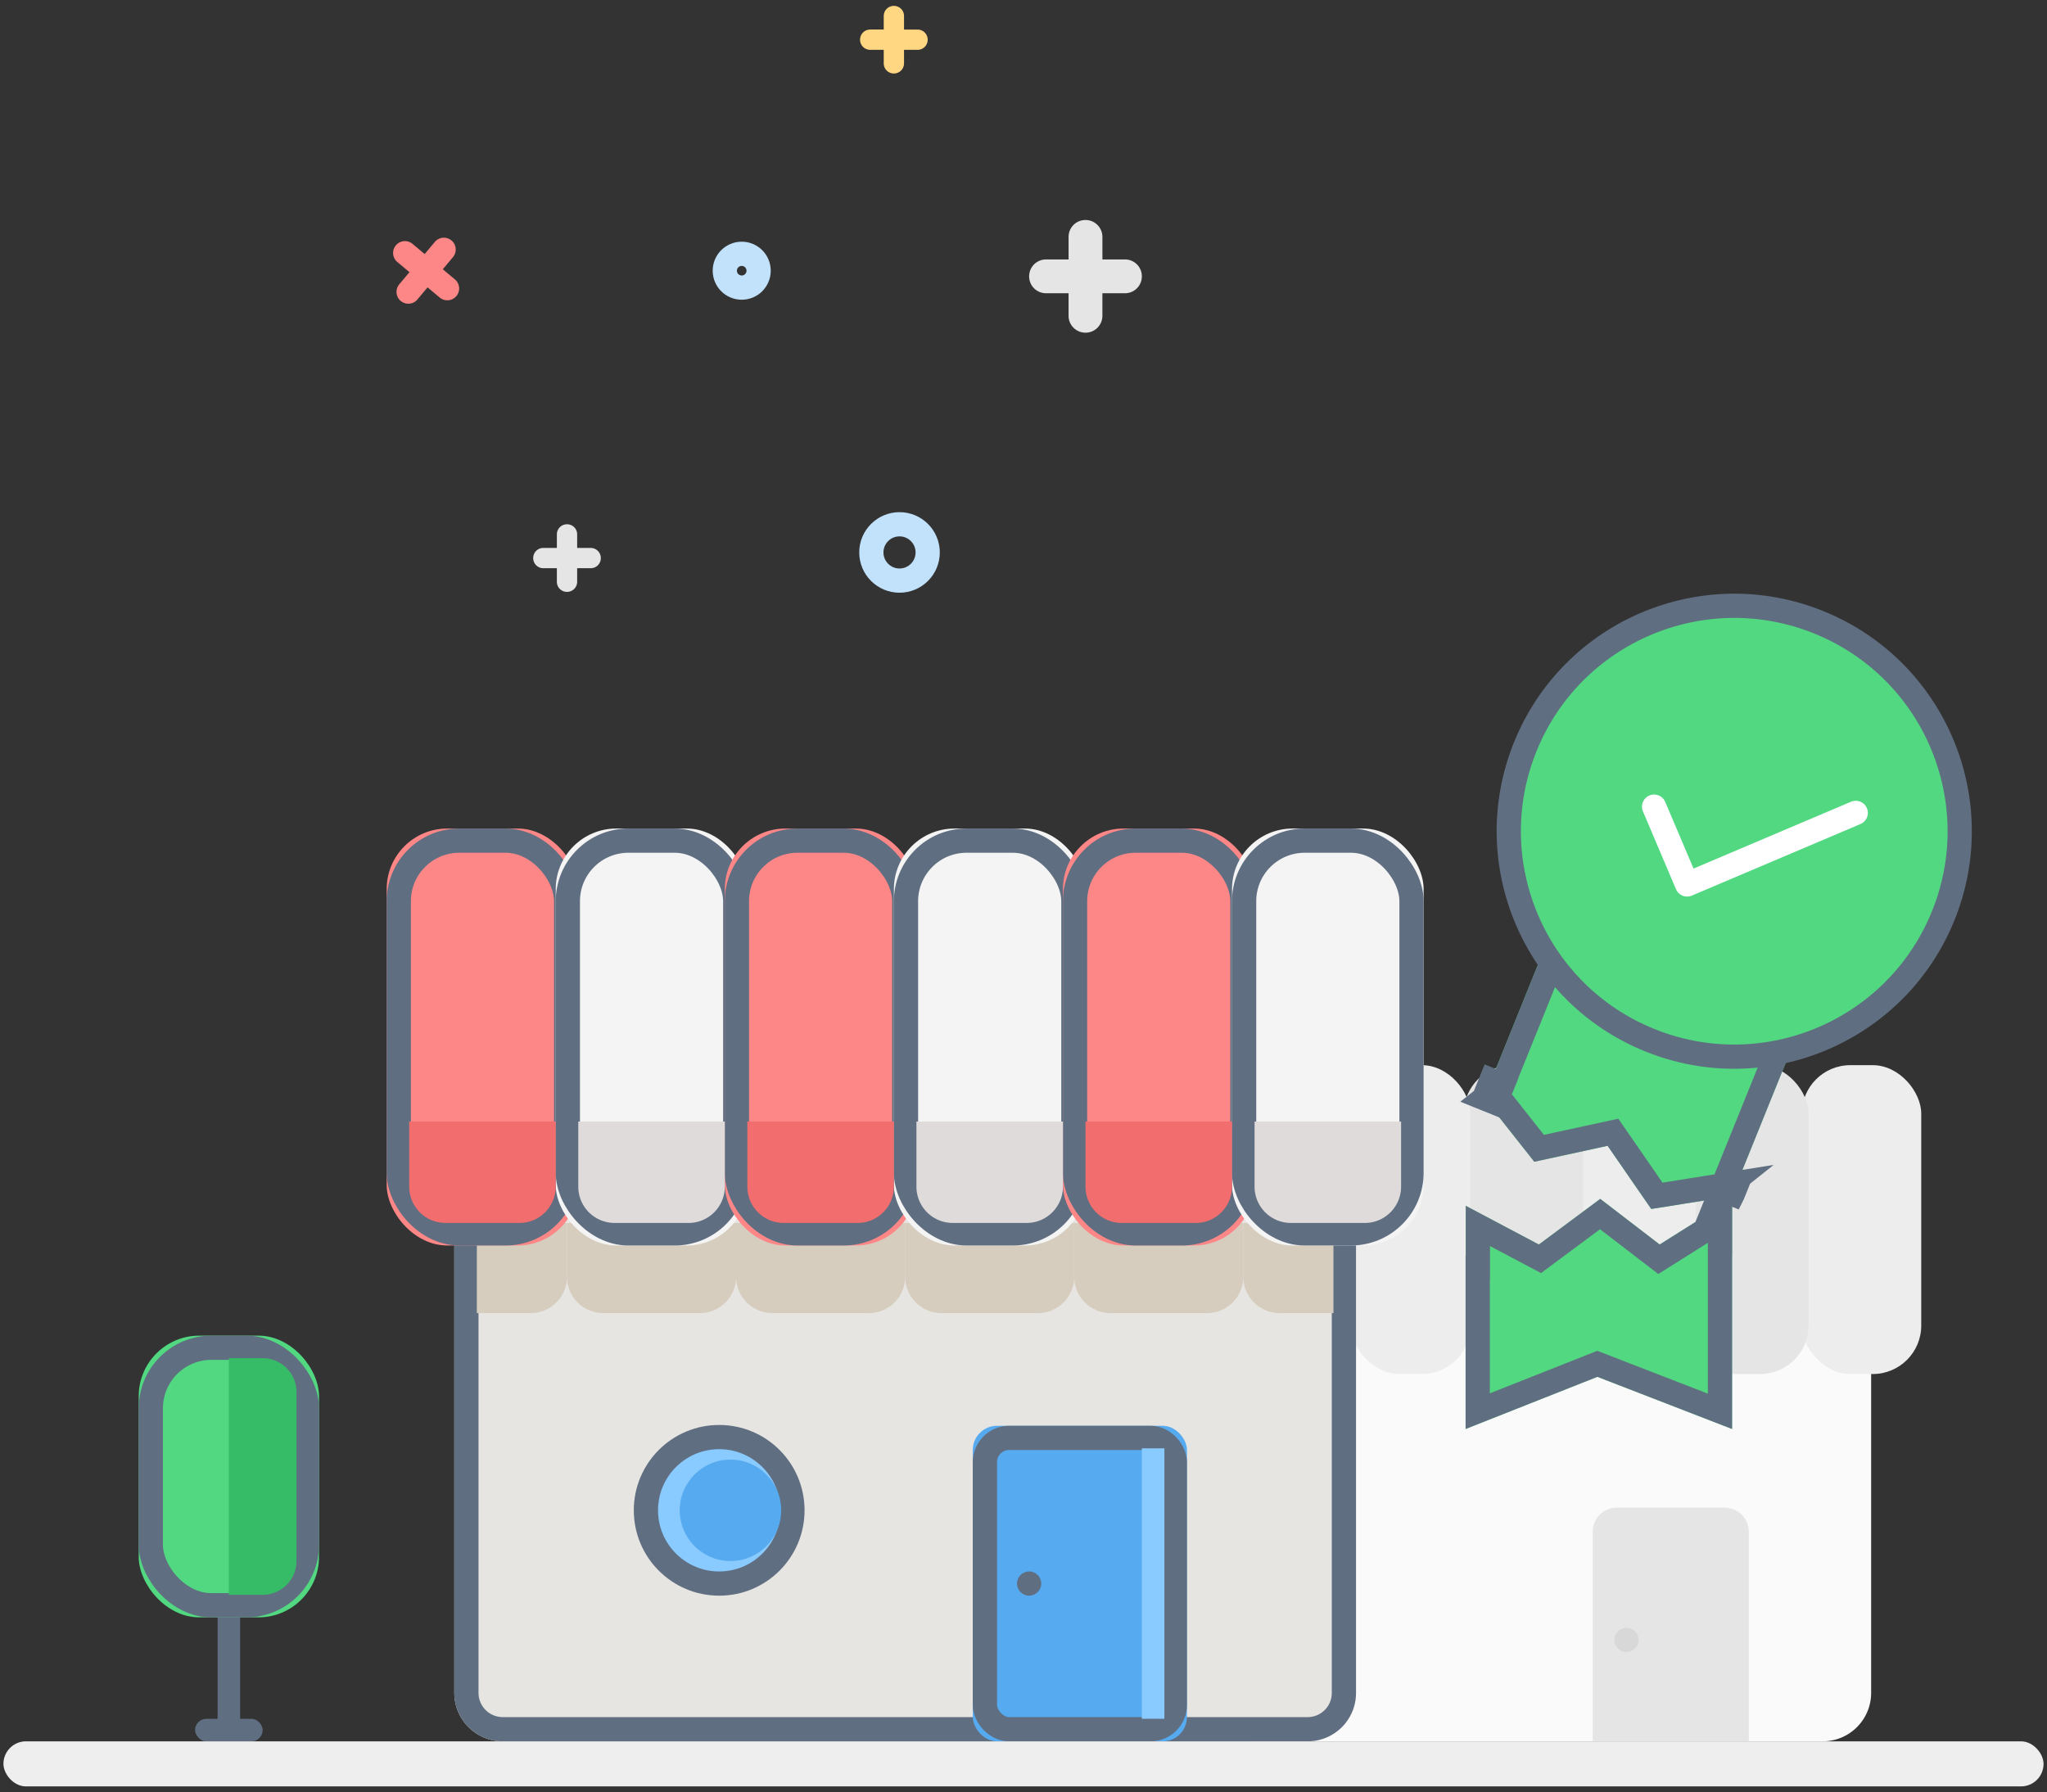 <svg xmlns="http://www.w3.org/2000/svg" xmlns:xlink="http://www.w3.org/1999/xlink" width="169" height="148" viewBox="0 0 169 148">
    <rect x="0" y="0" width="169" height="148" fill="#333333" stroke="none"/>
    <defs>
        <rect id="a" width="11.718" height="25.504" rx="5"/>
        <path id="b" d="M21.403 89.476c0-1.106.888-2.004 1.991-2.004h70.462a2 2 0 0 1 1.992 2.004v49.837a3.993 3.993 0 0 1-4.003 3.993h-66.44a4.002 4.002 0 0 1-4.002-3.993V89.476z"/>
        <rect id="c" width="17.681" height="26.056" x="64.209" y="117.25" rx="2"/>
        <rect id="d" width="15.819" height="34.431" x="15.819" y="67.931" rx="5"/>
        <rect id="e" width="15.819" height="34.431" x="29.778" y="67.931" rx="5"/>
        <rect id="f" width="15.819" height="34.431" x="43.736" y="67.931" rx="5"/>
        <rect id="g" width="15.819" height="34.431" x="57.695" y="67.931" rx="5"/>
        <rect id="h" width="15.819" height="34.431" x="71.653" y="67.931" rx="5"/>
        <rect id="i" width="15.819" height="34.431" x="85.611" y="67.931" rx="5"/>
        <rect id="j" width="14.889" height="23.264" x="11.167" y="109.806" rx="5"/>
        <path id="k" d="M121.013 103.638H121V118l10.88-4.308L143 118v-14.277h.006V99l-5.984 3.768L132.116 99l-5.067 3.768-6.036-3.195v4.065z"/>
        <path id="l" d="M30 45.917V32.5H8v14.169h.014v.608l5.8 3.309 5.12-3.487 5.293 3.487 5.787-3.487v-1.182H30z"/>
    </defs>
    <g fill="none" fill-rule="evenodd">
        <g transform="translate(.284 .486)">
            <g transform="translate(94.917 87.472)">
                <path fill="#FAFAFA" d="M4.136 16.47c0-1.102.888-1.995 1.995-1.995h51.154a2 2 0 0 1 1.995 1.995v35.36a4 4 0 0 1-4 4.004H8.136a4 4 0 0 1-4-4.004V16.47z"/>
                <path fill="#E5E5E5" d="M36.292 38.526c0-1.1.886-1.993 2-1.993h8.89c1.104 0 2 .905 2 1.993v17.308h-12.89V38.526z"/>
                <circle cx="39.083" cy="47.458" r="1" fill="#D8D8D8"/>
                <use fill="#FD8787" xlink:href="#a"/>
                <rect width="9.718" height="23.504" x="1" y="1" stroke="#606E81" stroke-width="2" rx="4.859"/>
                <rect width="9.857" height="25.504" x="53.559" fill="#EDEDED" rx="4"/>
                <rect width="9.857" height="25.504" x="44.253" fill="#E5E5E5" rx="4"/>
                <rect width="9.857" height="25.504" x="34.948" fill="#EDEDED" rx="4"/>
                <rect width="9.857" height="25.504" x="25.642" fill="#E5E5E5" rx="4"/>
                <rect width="9.857" height="25.504" x="16.336" fill="#EDEDED" rx="4"/>
            </g>
            <g transform="translate(15.82)">
                <use fill="#E7E5E1" xlink:href="#b"/>
                <path stroke="#606E81" stroke-width="2" d="M22.403 89.476v49.837a3.002 3.002 0 0 0 3.002 2.993h66.44a2.993 2.993 0 0 0 3.003-2.993V89.476a1 1 0 0 0-.992-1.004H23.394a.995.995 0 0 0-.991 1.004z"/>
                <use fill="#56AAEF" xlink:href="#c"/>
                <rect width="15.681" height="24.056" x="65.209" y="118.25" stroke="#606E81" stroke-width="2" rx="2"/>
                <circle cx="68.861" cy="130.278" r="1" fill="#606E81"/>
                <g transform="matrix(-1 0 0 1 78.167 0)">
                    <path fill="#E5E5E5" d="M3.257 20.938v-1.864c0-.768.625-1.393 1.396-1.393.776 0 1.396.623 1.396 1.393v1.864h1.863c.769 0 1.394.625 1.394 1.395 0 .777-.624 1.396-1.394 1.396H6.05v1.864c0 .768-.625 1.393-1.396 1.393a1.391 1.391 0 0 1-1.396-1.393V23.73H1.393A1.395 1.395 0 0 1 0 22.333c0-.776.624-1.395 1.393-1.395h1.864zM46.621 44.76v-1.118c0-.47.375-.836.837-.836.466 0 .838.374.838.836v1.118h1.118c.47 0 .836.375.836.837a.835.835 0 0 1-.836.838h-1.118v1.118c0 .47-.375.836-.838.836a.835.835 0 0 1-.837-.836v-1.118h-1.118a.832.832 0 0 1-.836-.838c0-.465.374-.837.836-.837h1.118z"/>
                    <path fill="#FD8787" d="M57.714 21.748l-.839-1a.977.977 0 0 1 1.497-1.256l.839 1 1-.84a.977.977 0 0 1 1.255 1.498l-.999.839.839.999a.977.977 0 0 1-1.497 1.256l-.839-1-1 .84a.977.977 0 0 1-1.256-1.498l1-.838z"/>
                    <path fill="#FFD783" d="M19.635 1.954V.836c0-.47.375-.836.837-.836.466 0 .838.374.838.836v1.118h1.118c.47 0 .836.375.836.838a.835.835 0 0 1-.836.837H21.31v1.118c0 .47-.375.836-.838.836a.835.835 0 0 1-.837-.836V3.63h-1.119a.832.832 0 0 1-.835-.837c0-.466.374-.838.835-.838h1.119z"/>
                    <circle cx="20.007" cy="45.132" r="2.326" stroke="#C2E2FC" stroke-width="2"/>
                    <circle cx="33.035" cy="21.868" r="1.396" stroke="#C2E2FC" stroke-width="2"/>
                </g>
                <path fill="#D6CDBE" d="M23.264 100.5h7.444v4.438a3.008 3.008 0 0 1-3.006 3.007h-4.438V100.5zM93.986 100.5h-7.444v4.438a3.008 3.008 0 0 0 3.006 3.007h4.438V100.5z"/>
                <path fill="#D6CDBE" d="M30.708 100.5h13.959v4.438a2.999 2.999 0 0 1-2.995 3.007h-7.97a3.002 3.002 0 0 1-2.994-3.007V100.5z"/>
                <path fill="#D6CDBE" d="M44.667 100.5h13.958v4.438a2.999 2.999 0 0 1-2.994 3.007h-7.97a3.002 3.002 0 0 1-2.994-3.007V100.5z"/>
                <path fill="#D6CDBE" d="M58.625 100.5h13.959v4.438a2.999 2.999 0 0 1-2.995 3.007h-7.97a3.002 3.002 0 0 1-2.994-3.007V100.5z"/>
                <path fill="#D6CDBE" d="M72.584 100.5h13.958v4.438a2.999 2.999 0 0 1-2.994 3.007h-7.97a3.002 3.002 0 0 1-2.994-3.007V100.5z"/>
                <use fill="#FD8787" xlink:href="#d"/>
                <rect width="13.819" height="32.431" x="16.819" y="68.931" stroke="#606E81" stroke-width="2" rx="5"/>
                <use fill="#F4F4F4" xlink:href="#e"/>
                <rect width="13.819" height="32.431" x="30.778" y="68.931" stroke="#606E81" stroke-width="2" rx="5"/>
                <use fill="#FD8787" xlink:href="#f"/>
                <rect width="13.819" height="32.431" x="44.736" y="68.931" stroke="#606E81" stroke-width="2" rx="5"/>
                <use fill="#F4F4F4" xlink:href="#g"/>
                <rect width="13.819" height="32.431" x="58.695" y="68.931" stroke="#606E81" stroke-width="2" rx="5"/>
                <use fill="#FD8787" xlink:href="#h"/>
                <rect width="13.819" height="32.431" x="72.653" y="68.931" stroke="#606E81" stroke-width="2" rx="5"/>
                <use fill="#F4F4F4" xlink:href="#i"/>
                <rect width="13.819" height="32.431" x="86.611" y="68.931" stroke="#606E81" stroke-width="2" rx="5"/>
                <path fill="#F26D6D" d="M17.68 92.125h12.098V97.5c0 1.657-1.341 3-2.99 3H20.67a2.997 2.997 0 0 1-2.99-3v-5.375z"/>
                <path fill="#DFDBDB" d="M31.639 92.125h12.097V97.5c0 1.657-1.34 3-2.99 3h-6.117a2.997 2.997 0 0 1-2.99-3v-5.375z"/>
                <path fill="#F26D6D" d="M45.597 92.125h12.098V97.5c0 1.657-1.341 3-2.99 3h-6.117a2.997 2.997 0 0 1-2.99-3v-5.375z"/>
                <path fill="#DFDBDB" d="M59.556 92.125h12.097V97.5c0 1.657-1.34 3-2.99 3h-6.117a2.997 2.997 0 0 1-2.99-3v-5.375z"/>
                <path fill="#F26D6D" d="M73.514 92.125h12.097V97.5c0 1.657-1.34 3-2.99 3h-6.117a2.997 2.997 0 0 1-2.99-3v-5.375z"/>
                <path fill="#DFDBDB" d="M87.472 92.125H99.57V97.5c0 1.657-1.341 3-2.99 3h-6.117a2.997 2.997 0 0 1-2.99-3v-5.375z"/>
                <circle cx="43.271" cy="124.23" r="6.049" fill="#89CAFF" stroke="#606E81" stroke-width="2"/>
                <circle cx="44.202" cy="124.23" r="4.188" fill="#56AAEF"/>
                <rect width="1.861" height="20.472" x="1.861" y="122.834" fill="#606E81" rx=".931"/>
                <rect width="5.583" height="1.861" y="141.445" fill="#606E81" rx=".931"/>
            </g>
            <path fill="#89CAFF" d="M93.986 119.111h1.861v22.333h-1.861z"/>
            <use fill="#51D881" xlink:href="#j"/>
            <rect width="12.889" height="21.264" x="12.167" y="110.806" stroke="#606E81" stroke-width="2" rx="5"/>
            <path fill="#36BC66" d="M18.611 111.667h2.792a2.795 2.795 0 0 1 2.792 2.8v13.942c0 1.546-1.253 2.8-2.792 2.8H18.61v-19.542z"/>
            <rect width="168.431" height="3.722" y="143.306" fill="#EEE" rx="1.861"/>
        </g>
        <g fill-rule="nonzero">
            <use fill="#51D881" fill-rule="evenodd" xlink:href="#k"/>
            <path stroke="#606E81" stroke-width="2" d="M122 104.638v11.89l9.876-3.91L142 116.54v-13.817h.006v-1.912l-5.04 3.174-4.86-3.732-4.967 3.694-5.126-2.713v3.404H122z"/>
        </g>
        <g transform="rotate(22 -46.4 363.558)">
            <g fill-rule="nonzero">
                <use fill="#51D881" fill-rule="evenodd" xlink:href="#l"/>
                <path stroke="#606E81" stroke-width="2" d="M30.014 46.917H29V33.5H9v13.169H8v-1h1.014v1.608h-1l.495-.869 5.258 3 5.157-3.512 5.327 3.508 5.246-3.161-.483.856v-1.182h1v1z"/>
            </g>
            <circle cx="18.896" cy="19.097" r="18.611" fill="#51D881" stroke="#606E81" stroke-width="2"/>
            <path stroke="#FFF" stroke-linecap="round" stroke-linejoin="round" stroke-width="2" d="M12 19.694l4.935 4.935 10.694-10.694"/>
        </g>
    </g>
</svg>
